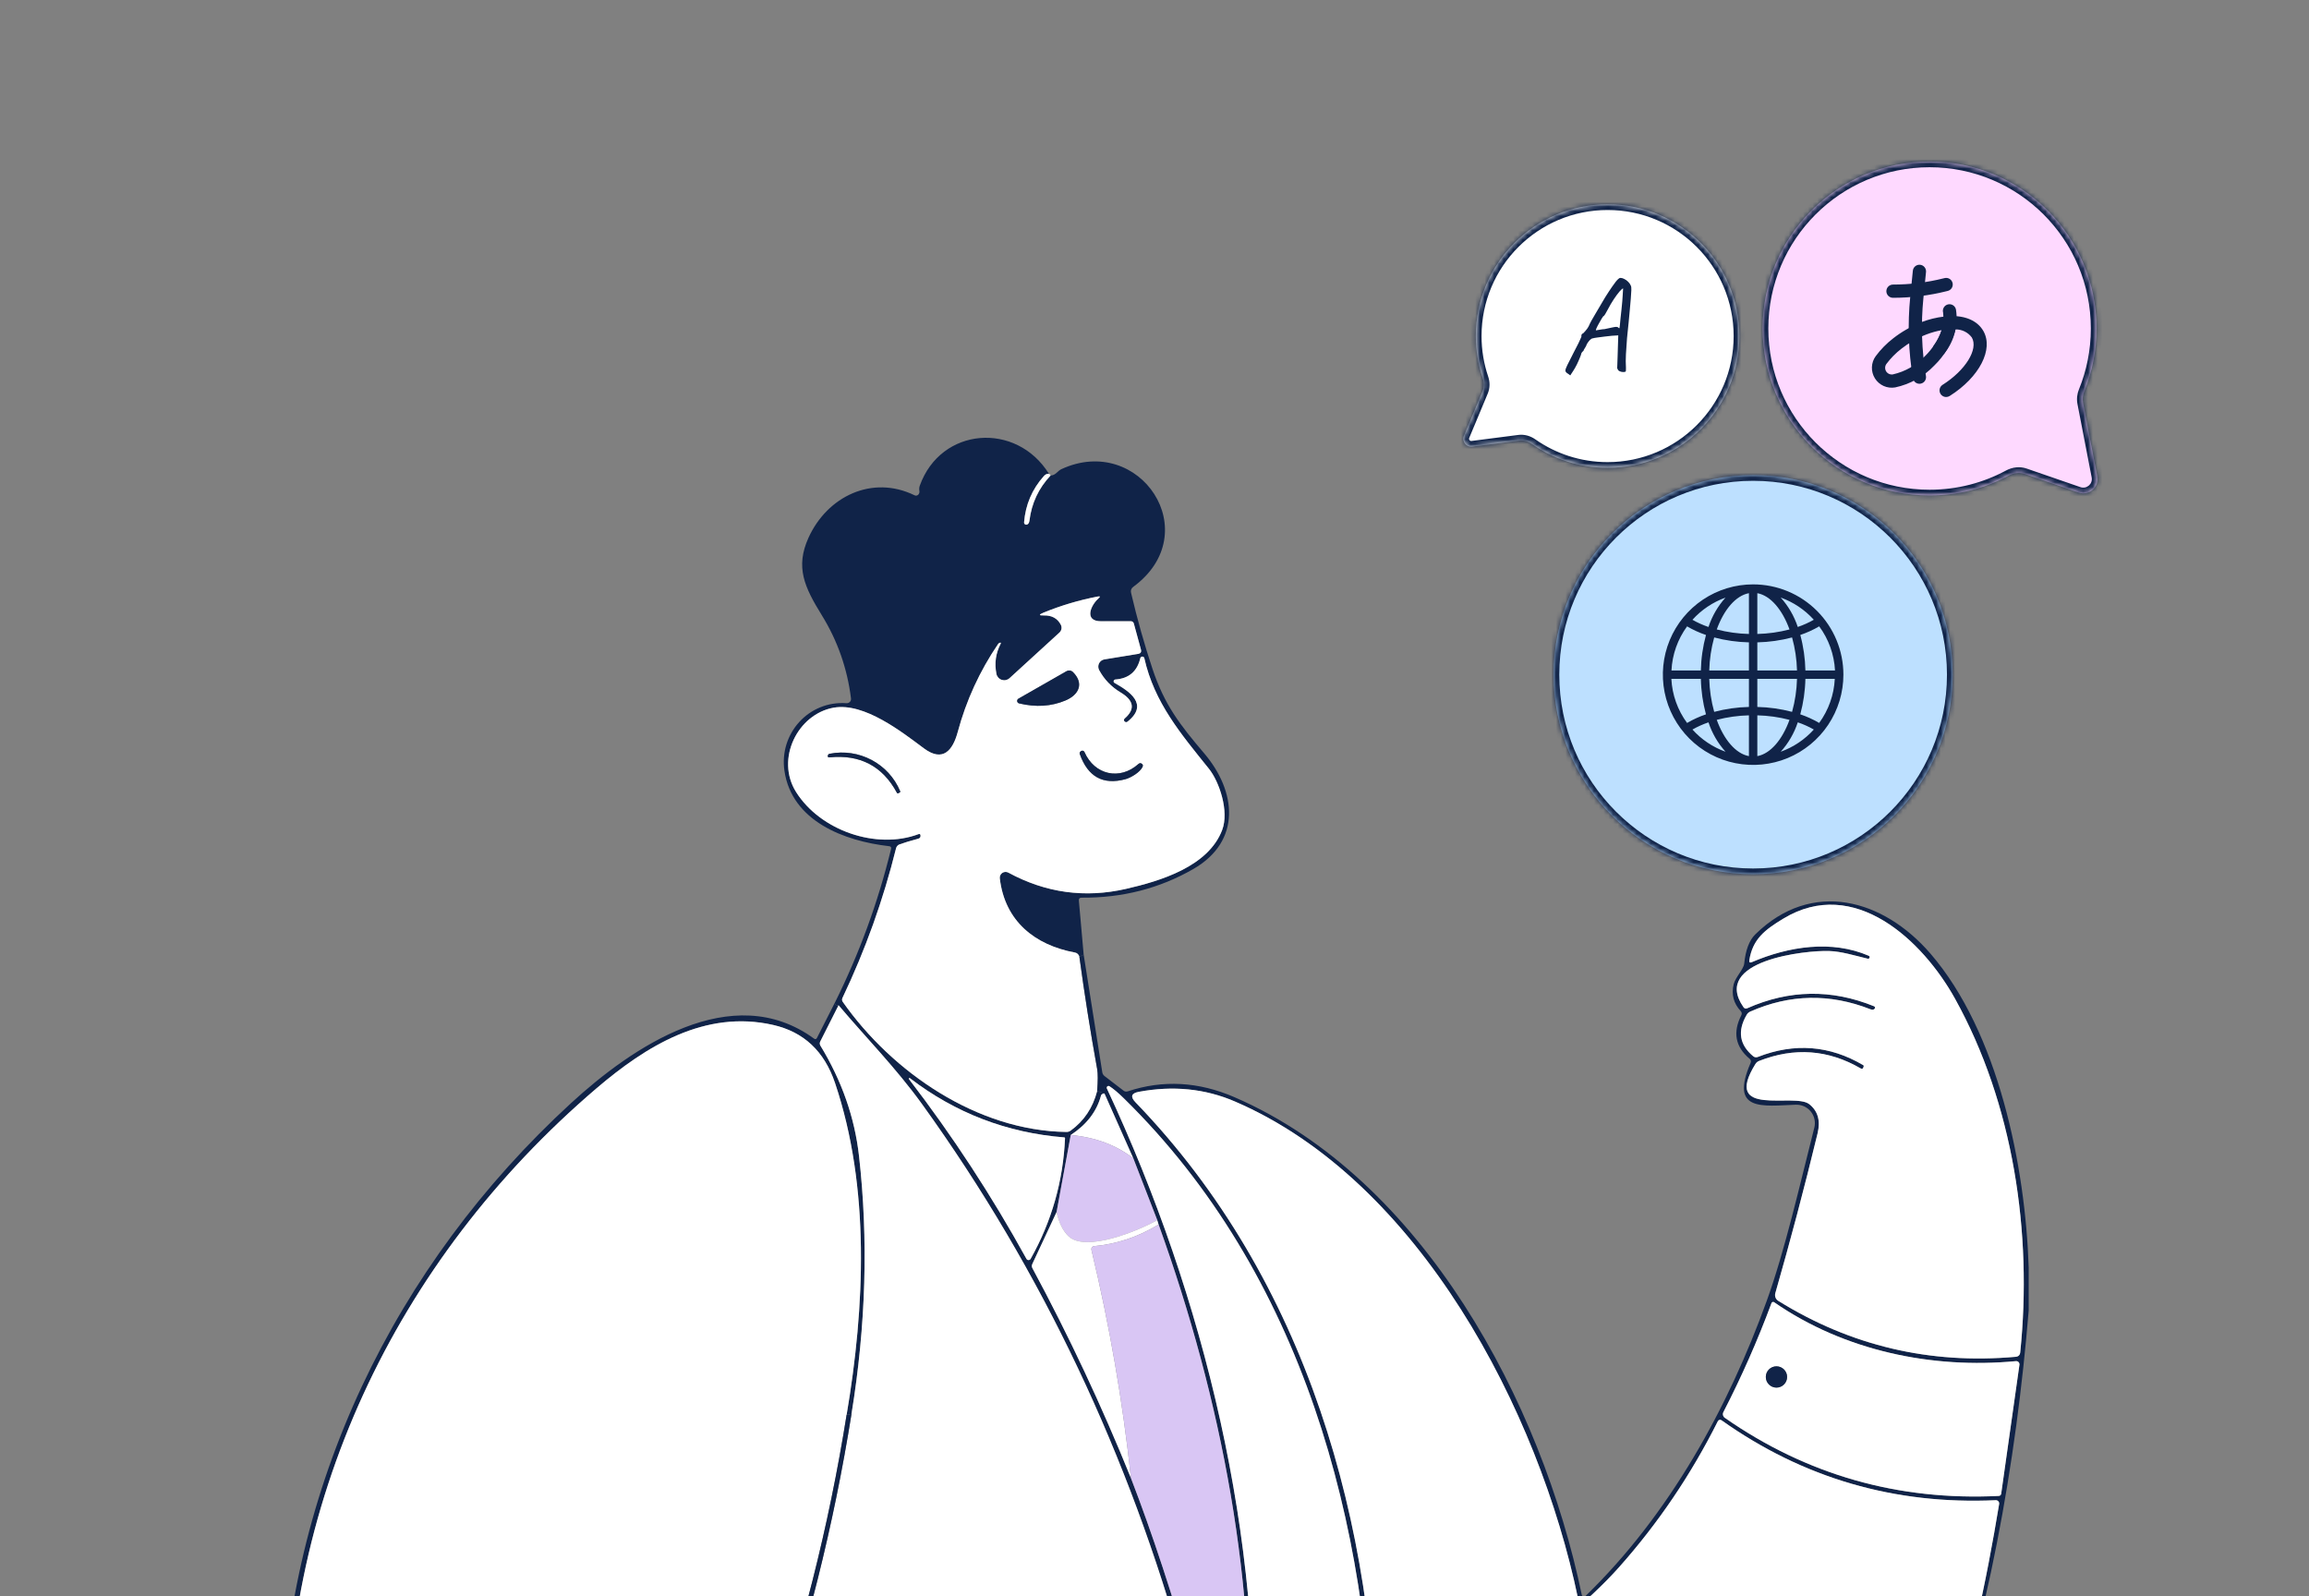 <svg width="486" height="336" viewBox="0 0 486 336" fill="none" xmlns="http://www.w3.org/2000/svg">
<rect x="0" y="0" width="486" height="336" fill="#808080" stroke="none"/>
<path d="M220.78 99.721C220.387 99.687 220.03 99.847 219.71 100.201C217.237 102.974 215.85 106.221 215.55 109.941C215.543 110.018 215.556 110.096 215.588 110.167C215.619 110.238 215.669 110.299 215.732 110.346C215.795 110.393 215.869 110.424 215.947 110.435C216.026 110.446 216.106 110.438 216.18 110.411C216.46 110.297 216.627 110.021 216.68 109.581C217.127 105.921 218.614 102.751 221.14 100.071C222.17 100.081 222.59 99.121 223.39 98.751C239.9 91.111 254 112.141 238.54 123.511C238.1 123.831 237.944 124.257 238.07 124.791C239.364 130.311 240.86 135.627 242.56 140.741C245.08 148.341 248.34 152.541 253.45 158.551C260.22 166.501 261.41 177.021 251.15 182.921C244.057 187.001 236.22 189.007 227.64 188.941C227.234 188.941 227.047 189.144 227.08 189.551L228.09 200.931C227.764 201.157 227.46 201.281 227.18 201.301C226.987 200.841 226.68 200.571 226.26 200.491C217.82 198.931 211.5 193.891 210.44 184.891C210.412 184.667 210.446 184.441 210.539 184.236C210.632 184.03 210.78 183.855 210.966 183.729C211.153 183.603 211.37 183.53 211.595 183.52C211.82 183.51 212.043 183.562 212.24 183.671C220.094 187.931 228.347 189.071 237 187.091C244.21 185.441 254.31 182.411 257.24 174.711C258.75 170.741 256.64 164.531 254.45 161.801C248.6 154.511 242.97 147.941 240.86 138.541C240.841 138.444 240.79 138.357 240.714 138.294C240.638 138.232 240.542 138.198 240.443 138.198C240.344 138.198 240.247 138.232 240.168 138.294C240.089 138.357 240.034 138.444 240.01 138.541C239.35 141.321 237.6 142.814 234.76 143.021C234.676 143.027 234.596 143.06 234.532 143.114C234.467 143.169 234.422 143.242 234.403 143.324C234.384 143.405 234.391 143.49 234.425 143.565C234.459 143.64 234.517 143.702 234.59 143.741C237.67 145.481 241.91 148.241 237.32 151.891C237.207 151.977 237.104 152.014 237.01 152.001C236.91 151.987 236.814 151.944 236.72 151.871C236.673 151.833 236.635 151.785 236.609 151.731C236.583 151.677 236.569 151.618 236.568 151.558C236.567 151.498 236.579 151.438 236.604 151.383C236.628 151.329 236.665 151.28 236.71 151.241C239.14 149.151 238.47 147.311 235.91 145.771C233.93 144.584 232.41 143.007 231.35 141.041C231.234 140.825 231.171 140.585 231.166 140.34C231.161 140.095 231.214 139.853 231.322 139.633C231.43 139.413 231.588 139.222 231.784 139.075C231.98 138.929 232.209 138.831 232.45 138.791L239.54 137.631C240.087 137.544 240.287 137.234 240.14 136.701L238.65 131.231C238.613 131.092 238.531 130.97 238.417 130.884C238.303 130.797 238.163 130.75 238.02 130.751C236.727 130.751 234.64 130.754 231.76 130.761C228.09 130.771 229.58 127.381 231.22 125.951C231.634 125.584 231.57 125.454 231.03 125.561C227.11 126.314 223.304 127.447 219.61 128.961C218.604 129.374 218.644 129.567 219.73 129.541C221.39 129.501 222.574 130.151 223.28 131.491C223.42 131.76 223.468 132.069 223.415 132.367C223.363 132.665 223.213 132.937 222.99 133.141L212.49 142.741C212.272 142.939 212.005 143.076 211.717 143.138C211.429 143.2 211.129 143.185 210.848 143.093C210.568 143.002 210.317 142.838 210.12 142.618C209.924 142.398 209.789 142.13 209.73 141.841C209.284 139.621 209.577 137.514 210.61 135.521C210.724 135.301 210.66 135.224 210.42 135.291C210.287 135.331 210.167 135.427 210.06 135.581C206.194 141.274 203.367 147.441 201.58 154.081C200.55 157.901 198.49 160.501 194.49 157.531C189.87 154.101 181.94 147.821 175.48 148.951C167.9 150.291 163.19 159.751 167.55 166.691C172.65 174.811 184.44 178.901 193.33 175.571C193.584 175.477 193.724 175.567 193.75 175.841C193.784 176.207 193.624 176.437 193.27 176.531C191.684 176.951 190.367 177.351 189.32 177.731C189.147 177.796 188.992 177.901 188.869 178.039C188.745 178.176 188.656 178.342 188.61 178.521C185.91 189.414 182.147 199.924 177.32 210.051C177.187 210.337 177.21 210.614 177.39 210.881C187.82 225.721 205.73 238.011 224.46 238.251C224.8 238.257 225.104 238.161 225.37 237.961C228.17 235.927 230.024 233.154 230.93 229.641L232.46 230.141C232.34 230.174 232.237 230.201 232.15 230.221C231.93 230.274 231.79 230.411 231.73 230.631C230.83 233.957 228.71 236.711 225.37 238.891L222.39 255.111L217.28 266.051C217.14 266.351 217.15 266.647 217.31 266.941C224.997 281.214 231.91 295.944 238.05 311.131C242.537 322.757 246.937 336.131 251.25 351.251C253.577 359.391 255.234 366.597 256.22 372.871C253.82 364.571 251.504 356.387 249.27 348.321C237.71 306.631 219.57 267.781 194.09 232.421C188.57 224.771 182.18 218.311 176.5 211.581C175.96 211.674 175.707 211.484 175.74 211.011C180.867 200.704 184.804 189.934 187.55 178.701C187.637 178.341 187.497 178.141 187.13 178.101C177.78 177.041 166.66 172.881 165.11 162.241C163.96 154.441 170.17 147.441 178.17 148.011C178.302 148.019 178.435 147.998 178.558 147.95C178.681 147.902 178.792 147.827 178.883 147.732C178.974 147.636 179.042 147.522 179.083 147.397C179.124 147.273 179.137 147.141 179.12 147.011C178.34 140.711 176.294 134.874 172.98 129.501C169.31 123.561 167.37 119.381 170.17 113.191C174.11 104.491 183.57 99.891 192.5 104.251C192.638 104.319 192.795 104.339 192.944 104.306C193.094 104.273 193.226 104.19 193.32 104.071C193.5 103.851 193.564 103.594 193.51 103.301C193.444 102.941 193.47 102.587 193.59 102.241C198.03 89.841 213.92 88.701 220.78 99.721ZM224.03 239.401C211.944 238.434 201.11 234.281 191.53 226.941C191.504 226.914 191.468 226.899 191.43 226.899C191.393 226.899 191.357 226.914 191.33 226.941C191.304 226.967 191.289 227.003 191.289 227.041C191.289 227.078 191.304 227.114 191.33 227.141C200.524 239.114 208.764 251.721 216.05 264.961C216.093 265.039 216.155 265.104 216.232 265.149C216.308 265.194 216.396 265.218 216.485 265.218C216.575 265.218 216.663 265.194 216.741 265.149C216.82 265.104 216.885 265.039 216.93 264.961C221.357 257.087 223.77 248.621 224.17 239.561C224.17 239.52 224.156 239.481 224.13 239.451C224.104 239.421 224.068 239.403 224.03 239.401Z" fill="#102348"/>
<path d="M220.78 99.719C220.833 99.719 220.953 99.836 221.14 100.069C218.613 102.749 217.126 105.919 216.68 109.579C216.626 110.019 216.46 110.296 216.18 110.409C216.105 110.436 216.025 110.445 215.947 110.434C215.869 110.422 215.794 110.392 215.732 110.345C215.669 110.298 215.619 110.236 215.587 110.165C215.555 110.094 215.543 110.017 215.55 109.939C215.85 106.219 217.236 102.972 219.71 100.199C220.03 99.846 220.386 99.686 220.78 99.719Z" fill="white"/>
<path d="M227.18 201.299C228.26 209.246 229.513 217.166 230.94 225.059C231.1 225.973 231.096 227.499 230.93 229.639C230.023 233.153 228.17 235.926 225.37 237.959C225.103 238.159 224.8 238.256 224.46 238.249C205.73 238.009 187.82 225.719 177.39 210.879C177.21 210.613 177.186 210.336 177.32 210.049C182.146 199.923 185.91 189.413 188.61 178.519C188.656 178.34 188.744 178.175 188.868 178.038C188.992 177.9 189.147 177.794 189.32 177.729C190.366 177.349 191.683 176.949 193.27 176.529C193.623 176.436 193.783 176.206 193.75 175.839C193.723 175.566 193.583 175.476 193.33 175.569C184.44 178.899 172.65 174.809 167.55 166.689C163.19 159.749 167.9 150.289 175.48 148.949C181.94 147.819 189.87 154.099 194.49 157.529C198.49 160.499 200.55 157.899 201.58 154.079C203.366 147.439 206.193 141.273 210.06 135.579C210.166 135.426 210.286 135.329 210.42 135.289C210.66 135.223 210.723 135.299 210.61 135.519C209.576 137.513 209.283 139.619 209.73 141.839C209.789 142.128 209.924 142.397 210.12 142.617C210.316 142.837 210.568 143.001 210.848 143.092C211.128 143.184 211.428 143.199 211.716 143.137C212.005 143.075 212.272 142.938 212.49 142.739L222.99 133.139C223.213 132.936 223.362 132.664 223.415 132.366C223.467 132.067 223.42 131.759 223.28 131.489C222.573 130.149 221.39 129.499 219.73 129.539C218.643 129.566 218.603 129.373 219.61 128.959C223.303 127.446 227.11 126.313 231.03 125.559C231.57 125.453 231.633 125.583 231.22 125.949C229.58 127.379 228.09 130.769 231.76 130.759C234.64 130.753 236.726 130.749 238.02 130.749C238.163 130.749 238.302 130.796 238.416 130.882C238.53 130.969 238.612 131.091 238.65 131.229L240.14 136.699C240.286 137.233 240.086 137.543 239.54 137.629L232.45 138.789C232.208 138.83 231.98 138.928 231.784 139.074C231.587 139.221 231.429 139.412 231.321 139.632C231.214 139.852 231.16 140.094 231.165 140.339C231.17 140.584 231.233 140.824 231.35 141.039C232.41 143.006 233.93 144.583 235.91 145.769C238.47 147.309 239.14 149.149 236.71 151.239C236.664 151.279 236.628 151.327 236.603 151.382C236.578 151.437 236.566 151.497 236.567 151.557C236.568 151.617 236.582 151.676 236.609 151.73C236.635 151.784 236.673 151.832 236.72 151.869C236.813 151.943 236.91 151.986 237.01 151.999C237.103 152.013 237.206 151.976 237.32 151.889C241.91 148.239 237.67 145.479 234.59 143.739C234.516 143.701 234.459 143.639 234.425 143.564C234.391 143.488 234.383 143.404 234.402 143.323C234.421 143.241 234.467 143.168 234.531 143.113C234.596 143.058 234.676 143.026 234.76 143.019C237.6 142.813 239.35 141.319 240.01 138.539C240.033 138.442 240.089 138.356 240.167 138.293C240.246 138.231 240.343 138.197 240.443 138.197C240.542 138.197 240.637 138.231 240.713 138.293C240.789 138.356 240.841 138.442 240.86 138.539C242.97 147.939 248.6 154.509 254.45 161.799C256.64 164.529 258.75 170.739 257.24 174.709C254.31 182.409 244.21 185.439 237 187.089C228.346 189.069 220.093 187.929 212.24 183.669C212.043 183.561 211.819 183.509 211.594 183.519C211.37 183.529 211.152 183.601 210.966 183.728C210.779 183.854 210.632 184.029 210.539 184.234C210.446 184.439 210.412 184.666 210.44 184.889C211.5 193.889 217.82 198.929 226.26 200.489C226.68 200.569 226.986 200.839 227.18 201.299ZM214.51 148.049C218.03 148.896 221.283 148.689 224.27 147.429C227.08 146.249 228.25 143.849 225.81 141.429C225.641 141.263 225.422 141.156 225.185 141.125C224.949 141.094 224.708 141.142 224.5 141.259L214.37 147.049C214.274 147.102 214.196 147.183 214.147 147.281C214.098 147.379 214.079 147.489 214.095 147.598C214.11 147.706 214.158 147.808 214.232 147.888C214.306 147.969 214.403 148.025 214.51 148.049ZM239.62 160.799C235.7 164.319 230.37 163.109 228.26 158.289C228.233 158.228 228.193 158.172 228.144 158.126C228.094 158.08 228.036 158.045 227.973 158.023C227.91 158.002 227.843 157.994 227.777 158C227.711 158.006 227.647 158.026 227.59 158.059C227.29 158.233 227.183 158.446 227.27 158.699C228.97 163.499 232.166 165.269 236.86 164.009C238.12 163.669 239.92 162.529 240.46 161.469C240.606 161.189 240.583 160.966 240.39 160.799C240.136 160.573 239.88 160.573 239.62 160.799ZM189.47 166.539C187.04 160.689 180.75 157.429 174.63 158.649C174.51 158.676 174.42 158.723 174.36 158.789C174.28 158.883 174.236 158.983 174.23 159.089C174.21 159.329 174.32 159.436 174.56 159.409C181.013 158.756 185.753 161.236 188.78 166.849C188.853 166.989 188.96 167.023 189.1 166.949L189.38 166.789C189.486 166.736 189.516 166.653 189.47 166.539Z" fill="white"/>
<path d="M214.51 148.051C214.403 148.027 214.306 147.97 214.232 147.89C214.158 147.809 214.11 147.708 214.095 147.599C214.08 147.491 214.098 147.38 214.147 147.282C214.196 147.184 214.274 147.104 214.37 147.051L224.5 141.261C224.709 141.143 224.949 141.096 225.186 141.126C225.422 141.157 225.641 141.264 225.81 141.431C228.25 143.851 227.08 146.251 224.27 147.431C221.283 148.691 218.03 148.898 214.51 148.051Z" fill="#102348"/>
<path d="M228.259 158.29C230.369 163.11 235.699 164.32 239.619 160.8C239.879 160.573 240.136 160.573 240.389 160.8C240.583 160.966 240.606 161.19 240.459 161.47C239.919 162.53 238.119 163.67 236.859 164.01C232.166 165.27 228.969 163.5 227.269 158.7C227.183 158.446 227.289 158.233 227.589 158.06C227.647 158.027 227.71 158.006 227.777 158C227.843 157.994 227.909 158.002 227.973 158.024C228.036 158.045 228.094 158.08 228.144 158.126C228.193 158.172 228.232 158.228 228.259 158.29Z" fill="#102348"/>
<path d="M174.63 158.651C180.75 157.431 187.04 160.691 189.47 166.541C189.517 166.654 189.487 166.737 189.38 166.791L189.1 166.951C188.96 167.024 188.853 166.991 188.78 166.851C185.753 161.237 181.013 158.757 174.56 159.411C174.32 159.437 174.21 159.331 174.23 159.091C174.237 158.984 174.28 158.884 174.36 158.791C174.42 158.724 174.51 158.677 174.63 158.651Z" fill="#102348"/>
<path d="M427 266.829V275.809C424.4 307.569 418.34 342.399 407.21 372.769C402.87 384.616 397.237 394.966 390.31 403.819C375.32 422.989 352.94 430.109 329.09 431.329C317.44 431.929 308.8 430.219 300.41 422.849C300.206 422.669 299.958 422.546 299.691 422.492C299.425 422.438 299.148 422.454 298.89 422.539C252.94 437.719 203.82 450.009 155.95 451.999H147.47C119.5 451.579 86.89 443.139 71.11 417.999C62.58 404.409 59.3 387.479 59 371.419V364.199C60.5 312.859 82.92 266.409 120.2 232.179C132.98 220.439 154.05 206.009 171.33 218.599C171.603 218.793 171.813 218.743 171.96 218.449L175.74 211.009C175.707 211.483 175.96 211.673 176.5 211.579L172.66 219.189C172.5 219.496 172.51 219.799 172.69 220.099C177.183 227.486 179.887 235.203 180.8 243.249C182.793 260.816 182.27 278.923 179.23 297.569C178.937 297.703 178.593 297.769 178.2 297.769C182.04 275.099 183.18 249.969 175.76 227.949C173.513 221.269 169.173 217.196 162.74 215.729C148.39 212.449 135.93 220.209 125.54 229.079C82.99 265.429 58.84 316.789 60.25 373.189C60.63 388.109 63.44 402.459 70.77 415.319C81.36 433.899 103.37 445.279 124.02 448.639C163.36 455.039 205.33 446.959 243.78 437.379C243.841 437.364 243.897 437.332 243.943 437.288C243.988 437.244 244.021 437.189 244.038 437.128C244.055 437.068 244.056 437.003 244.041 436.942C244.025 436.881 243.994 436.825 243.95 436.779C227.95 420.389 223.28 395.359 224.73 373.279C224.75 372.939 224.593 372.756 224.26 372.729L187.51 369.789C187.203 369.316 187.203 369.016 187.51 368.889C210.297 371.116 233.123 372.573 255.99 373.259L262.1 373.449C262.487 373.456 262.69 373.269 262.71 372.889C264.73 334.059 257.17 294.599 243.86 257.729L243.58 256.809L238.54 243.809L232.46 230.139L230.93 229.639C231.097 227.499 231.1 225.973 230.94 225.059C229.513 217.166 228.26 209.246 227.18 201.299C227.46 201.279 227.763 201.156 228.09 200.929L232.01 225.699C232.061 226.008 232.225 226.286 232.47 226.479L236.46 229.539C236.74 229.759 237.05 229.813 237.39 229.699C244.797 227.246 252.28 227.659 259.84 230.939C299.5 248.119 324.47 295.079 332.93 335.669C332.948 335.753 332.987 335.83 333.044 335.894C333.102 335.957 333.175 336.004 333.257 336.029C333.338 336.054 333.425 336.058 333.508 336.038C333.591 336.019 333.668 335.978 333.73 335.919C351.41 318.789 363.75 296.279 371.87 273.789C375.71 263.139 378.78 249.539 381.88 237.349C382.028 236.764 382.038 236.153 381.909 235.563C381.78 234.974 381.516 234.423 381.138 233.954C380.759 233.485 380.276 233.111 379.728 232.862C379.18 232.613 378.582 232.496 377.98 232.519C370.97 232.779 364.01 234.049 368.46 223.739C368.613 223.386 368.543 223.086 368.25 222.839C365.257 220.333 364.677 217.286 366.51 213.699C366.67 213.379 366.63 213.086 366.39 212.819C364.883 211.193 364.39 209.306 364.91 207.159C365.26 205.709 367.01 203.979 367.12 202.829C367.413 199.963 368.187 197.913 369.44 196.679C381.39 184.939 396.44 189.269 406.31 200.699C420.64 217.279 426.32 245.579 427 266.829ZM393.13 201.789C390.2 201.079 387.58 200.259 385.03 200.169C380.04 199.979 360.16 202.169 366.96 211.979C367.167 212.279 367.44 212.356 367.78 212.209C376.613 208.296 385.507 208.159 394.46 211.799C394.505 211.818 394.545 211.847 394.578 211.884C394.61 211.921 394.633 211.965 394.646 212.012C394.658 212.06 394.66 212.109 394.65 212.157C394.64 212.205 394.62 212.25 394.59 212.289C394.517 212.389 394.42 212.459 394.3 212.499C394.147 212.553 393.937 212.526 393.67 212.419C385.137 209.073 376.71 209.239 368.39 212.919C368.072 213.062 367.809 213.3 367.64 213.599C365.653 216.999 366.113 219.906 369.02 222.319C369.15 222.428 369.308 222.499 369.477 222.526C369.646 222.552 369.819 222.533 369.98 222.469C377.707 219.449 385.103 220.023 392.17 224.189C392.27 224.249 392.303 224.336 392.27 224.449C392.237 224.536 392.207 224.623 392.18 224.709C392.073 224.969 391.9 225.029 391.66 224.889C384.827 220.916 377.697 220.386 370.27 223.299C369.937 223.426 369.673 223.643 369.48 223.949C362.4 235.389 377.66 229.909 380.81 232.399C382.623 233.833 383.21 235.876 382.57 238.529C379.81 249.929 376.843 261.149 373.67 272.189C373.584 272.489 373.598 272.808 373.71 273.098C373.822 273.389 374.025 273.635 374.29 273.799C389.543 283.266 406.2 287.193 424.26 285.579C424.84 285.526 425.16 285.209 425.22 284.629C427.8 259.549 423.8 232.369 411.48 210.179C404.72 198.009 390.3 184.259 375.31 193.379C371.43 195.729 368.9 197.679 368.2 202.099C368.133 202.553 368.307 202.689 368.72 202.509C376.56 199.169 385.52 197.799 393.34 201.169C393.412 201.204 393.469 201.265 393.5 201.339C393.531 201.413 393.533 201.496 393.508 201.572C393.482 201.648 393.429 201.712 393.36 201.752C393.29 201.792 393.209 201.805 393.13 201.789ZM236.56 231.189C235.38 230.029 234.37 229.176 233.53 228.629C233.461 228.585 233.379 228.564 233.297 228.57C233.215 228.576 233.137 228.608 233.075 228.663C233.013 228.717 232.97 228.79 232.953 228.87C232.936 228.951 232.945 229.035 232.98 229.109C253.62 273.279 265.78 323.709 263.74 372.769C263.727 373.143 263.907 373.323 264.28 373.309L288.5 372.559C288.893 372.546 289.087 372.343 289.08 371.949C288.41 320.879 274.09 267.969 236.56 231.189ZM316.34 351.119C316.14 350.919 316.177 350.706 316.45 350.479C321.643 346.079 326.777 341.656 331.85 337.209C332.103 336.983 332.197 336.703 332.13 336.369C323.92 296.989 298.72 248.509 259.88 231.819C253.627 229.133 246.903 228.459 239.71 229.799C238.11 230.099 237.873 230.836 239 232.009C275.06 269.329 289.61 320.829 289.92 371.919C289.92 371.977 289.932 372.033 289.954 372.086C289.977 372.139 290.01 372.187 290.052 372.227C290.094 372.267 290.144 372.298 290.198 372.319C290.253 372.34 290.311 372.351 290.37 372.349C308.637 371.883 326.677 369.836 344.49 366.209C347.783 365.543 350.713 365.259 353.28 365.359C353.464 365.365 353.644 365.417 353.803 365.509C353.962 365.602 354.095 365.733 354.19 365.889C357.02 370.379 343.55 377.329 340.76 378.749C340.621 378.822 340.513 378.94 340.452 379.085C340.392 379.229 340.384 379.39 340.43 379.539C341.59 383.253 340.95 386.546 338.51 389.419C338.303 389.666 338.267 389.933 338.4 390.219C339.853 393.373 339.43 396.199 337.13 398.699C336.93 398.919 336.847 399.173 336.88 399.459C337.613 405.886 335.13 410.056 329.43 411.969C320.13 415.096 310.807 418.316 301.46 421.629C301.147 421.736 301.113 421.899 301.36 422.119C307.673 427.779 314.637 430.579 322.25 430.519C342.34 430.359 362.63 426.699 378.82 413.929C405.53 392.859 415.55 348.219 420.78 316.559C420.796 316.458 420.79 316.355 420.762 316.256C420.733 316.158 420.683 316.067 420.615 315.991C420.547 315.914 420.463 315.854 420.369 315.813C420.274 315.773 420.172 315.755 420.07 315.759C398.77 316.733 379.527 311.123 362.34 298.929C362.279 298.887 362.21 298.858 362.137 298.845C362.064 298.831 361.989 298.834 361.917 298.852C361.845 298.87 361.778 298.903 361.719 298.949C361.661 298.995 361.614 299.053 361.58 299.119C355.94 310.379 348.99 320.646 340.73 329.919C334.15 337.299 325 344.249 316.95 351.149C316.863 351.222 316.752 351.259 316.639 351.254C316.526 351.248 316.419 351.2 316.34 351.119ZM372.87 274.259C369.957 282.113 366.58 289.766 362.74 297.219C362.636 297.422 362.61 297.655 362.665 297.876C362.72 298.096 362.853 298.289 363.04 298.419C380.287 310.426 399.51 315.906 420.71 314.859C420.834 314.854 420.952 314.805 421.043 314.723C421.135 314.641 421.194 314.53 421.21 314.409L425.05 287.269C425.066 287.167 425.058 287.062 425.027 286.963C424.996 286.864 424.943 286.773 424.871 286.698C424.8 286.623 424.712 286.565 424.615 286.528C424.518 286.492 424.413 286.479 424.31 286.489C406.67 288.159 388.18 284.319 373.42 274.089C373.373 274.058 373.32 274.037 373.265 274.029C373.209 274.02 373.153 274.025 373.1 274.041C373.047 274.057 372.999 274.086 372.959 274.123C372.919 274.161 372.889 274.208 372.87 274.259ZM312.69 383.799C328.36 381.999 341.86 379.959 353.63 368.719C353.836 368.522 353.979 368.268 354.04 367.989C354.102 367.711 354.079 367.42 353.975 367.154C353.871 366.889 353.691 366.66 353.457 366.497C353.223 366.334 352.945 366.244 352.66 366.239C346.12 366.099 338.44 368.189 332 369.489C323.953 371.103 312.223 372.289 296.81 373.049C282.277 373.769 267.75 374.119 253.23 374.099C252.897 374.093 252.727 374.256 252.72 374.589C252.33 393.299 256.57 418.749 275.28 428.449C275.583 428.597 275.928 428.629 276.25 428.539C294.06 423.539 311.42 417.109 328.86 410.989C333.887 409.229 336.36 405.743 336.28 400.529C336.279 400.439 336.255 400.351 336.21 400.274C336.164 400.196 336.1 400.132 336.022 400.086C335.945 400.041 335.857 400.016 335.767 400.015C335.677 400.014 335.589 400.036 335.51 400.079C328.53 403.946 321.033 406.003 313.02 406.249C312.72 406.263 312.553 406.116 312.52 405.809C312.487 405.476 312.643 405.303 312.99 405.289C319.61 404.959 342.29 401.839 337.6 390.709C337.46 390.369 337.22 390.269 336.88 390.409C328.987 393.616 320.763 395.069 312.21 394.769C312.156 394.765 312.104 394.745 312.061 394.712C312.019 394.678 311.987 394.632 311.971 394.58C311.955 394.529 311.955 394.473 311.971 394.421C311.986 394.369 312.018 394.323 312.06 394.289L312.5 393.969C312.787 393.756 313.107 393.659 313.46 393.679C321.327 394.066 328.853 392.729 336.04 389.669C340.02 387.979 340.71 383.629 339.62 379.879C339.533 379.579 339.34 379.476 339.04 379.569C330.547 382.129 321.873 383.763 313.02 384.469C312.969 384.472 312.918 384.465 312.87 384.448C312.822 384.431 312.778 384.404 312.74 384.369C312.68 384.303 312.62 384.239 312.56 384.179C312.529 384.15 312.507 384.113 312.497 384.072C312.486 384.031 312.488 383.987 312.502 383.947C312.516 383.907 312.541 383.872 312.574 383.845C312.607 383.819 312.648 383.803 312.69 383.799ZM246.13 436.859L273.41 429.469C274.183 429.256 274.223 428.953 273.53 428.559C255.63 418.429 251.23 393.039 251.8 374.649C251.803 374.504 251.75 374.363 251.653 374.257C251.556 374.151 251.422 374.087 251.28 374.079L226.2 372.899C225.847 372.879 225.66 373.043 225.64 373.389C224.35 393.909 228.94 421.599 245.1 436.609C245.393 436.883 245.737 436.966 246.13 436.859Z" fill="#102348"/>
<path d="M393.341 201.169C385.521 197.799 376.561 199.169 368.721 202.509C368.307 202.689 368.134 202.553 368.201 202.099C368.901 197.679 371.431 195.729 375.311 193.379C390.301 184.259 404.721 198.009 411.481 210.179C423.801 232.369 427.801 259.549 425.221 284.629C425.161 285.209 424.841 285.526 424.261 285.579C406.201 287.193 389.544 283.266 374.291 273.799C374.026 273.635 373.822 273.389 373.71 273.098C373.599 272.808 373.585 272.489 373.671 272.189C376.844 261.149 379.811 249.929 382.571 238.529C383.211 235.876 382.624 233.833 380.811 232.399C377.661 229.909 362.401 235.389 369.481 223.949C369.674 223.643 369.937 223.426 370.271 223.299C377.697 220.386 384.827 220.916 391.661 224.889C391.901 225.029 392.074 224.969 392.181 224.709C392.207 224.623 392.237 224.536 392.271 224.449C392.304 224.336 392.271 224.249 392.171 224.189C385.104 220.023 377.707 219.449 369.981 222.469C369.82 222.533 369.646 222.552 369.477 222.526C369.308 222.499 369.151 222.428 369.021 222.319C366.114 219.906 365.654 216.999 367.641 213.599C367.81 213.3 368.072 213.062 368.391 212.919C376.711 209.239 385.137 209.073 393.671 212.419C393.937 212.526 394.147 212.553 394.301 212.499C394.421 212.459 394.517 212.389 394.591 212.289C394.62 212.25 394.641 212.205 394.651 212.157C394.66 212.109 394.659 212.06 394.646 212.012C394.634 211.965 394.61 211.921 394.578 211.884C394.546 211.847 394.506 211.818 394.461 211.799C385.507 208.159 376.614 208.296 367.781 212.209C367.441 212.356 367.167 212.279 366.961 211.979C360.161 202.169 380.041 199.979 385.031 200.169C387.581 200.259 390.201 201.079 393.131 201.789C393.209 201.805 393.291 201.792 393.361 201.752C393.43 201.712 393.483 201.648 393.508 201.572C393.534 201.496 393.531 201.413 393.5 201.339C393.469 201.265 393.413 201.205 393.341 201.169Z" fill="white"/>
<path d="M176.5 211.58C182.18 218.31 188.57 224.77 194.09 232.42C219.57 267.78 237.71 306.63 249.27 348.32C251.503 356.387 253.82 364.57 256.22 372.87C256.046 372.61 255.97 372.74 255.99 373.26C233.123 372.573 210.296 371.117 187.51 368.89C179.123 367.817 170.716 367.257 162.29 367.21C161.91 367.21 161.783 367.03 161.91 366.67C169.716 344.063 175.49 321.03 179.23 297.57C182.27 278.923 182.793 260.817 180.8 243.25C179.886 235.203 177.183 227.487 172.69 220.1C172.51 219.8 172.5 219.497 172.66 219.19L176.5 211.58Z" fill="white"/>
<path d="M178.2 297.77C174.46 321.27 168.627 344.303 160.7 366.87C160.587 367.19 160.36 367.37 160.02 367.41C151.987 368.35 144.267 370.433 136.86 373.66C136.607 373.767 136.46 373.863 136.42 373.95C136.381 374.024 136.366 374.108 136.378 374.191C136.389 374.273 136.426 374.35 136.483 374.411C136.541 374.472 136.615 374.513 136.697 374.529C136.779 374.545 136.864 374.535 136.94 374.5C154.05 366.96 169.31 368 187.51 369.79L224.26 372.73C224.593 372.757 224.75 372.94 224.73 373.28C223.28 395.36 227.95 420.39 243.95 436.78C243.994 436.825 244.025 436.882 244.041 436.943C244.056 437.004 244.055 437.068 244.038 437.129C244.021 437.19 243.988 437.245 243.943 437.289C243.897 437.333 243.841 437.365 243.78 437.38C205.33 446.96 163.36 455.04 124.02 448.64C103.37 445.28 81.36 433.9 70.77 415.32C63.44 402.46 60.63 388.11 60.25 373.19C58.84 316.79 82.99 265.43 125.54 229.08C135.93 220.21 148.39 212.45 162.74 215.73C169.173 217.197 173.513 221.27 175.76 227.95C183.18 249.97 182.04 275.1 178.2 297.77Z" fill="white"/>
<path d="M224.03 239.4C224.069 239.402 224.104 239.42 224.13 239.45C224.156 239.48 224.171 239.519 224.17 239.56C223.77 248.62 221.357 257.087 216.93 264.96C216.885 265.038 216.82 265.103 216.742 265.148C216.663 265.193 216.575 265.217 216.485 265.217C216.396 265.217 216.308 265.193 216.232 265.148C216.156 265.103 216.093 265.038 216.05 264.96C208.764 251.72 200.524 239.113 191.33 227.14C191.304 227.113 191.289 227.077 191.289 227.04C191.289 227.002 191.304 226.966 191.33 226.94C191.357 226.913 191.393 226.898 191.43 226.898C191.468 226.898 191.504 226.913 191.53 226.94C201.11 234.28 211.944 238.433 224.03 239.4Z" fill="white"/>
<path d="M236.56 231.191C274.09 267.971 288.41 320.881 289.08 371.951C289.087 372.344 288.893 372.547 288.5 372.561L264.28 373.311C263.906 373.324 263.727 373.144 263.74 372.771C265.78 323.711 253.62 273.281 232.98 229.111C232.945 229.036 232.936 228.952 232.953 228.872C232.97 228.791 233.012 228.718 233.074 228.664C233.137 228.61 233.214 228.577 233.297 228.571C233.379 228.565 233.461 228.586 233.53 228.631C234.37 229.177 235.38 230.031 236.56 231.191Z" fill="white"/>
<path d="M316.34 351.12C316.419 351.201 316.526 351.249 316.639 351.254C316.752 351.26 316.863 351.222 316.95 351.15C325 344.25 334.15 337.3 340.73 329.92C348.99 320.646 355.94 310.38 361.58 299.12C361.614 299.054 361.661 298.996 361.719 298.949C361.778 298.903 361.845 298.87 361.917 298.852C361.989 298.834 362.064 298.832 362.137 298.845C362.21 298.858 362.279 298.887 362.34 298.93C379.527 311.123 398.77 316.733 420.07 315.76C420.172 315.755 420.274 315.774 420.369 315.814C420.463 315.854 420.547 315.915 420.615 315.991C420.683 316.068 420.733 316.158 420.762 316.257C420.79 316.355 420.796 316.459 420.78 316.56C415.55 348.22 405.53 392.86 378.82 413.93C362.63 426.7 342.34 430.36 322.25 430.52C314.637 430.58 307.673 427.78 301.36 422.12C301.113 421.9 301.147 421.736 301.46 421.63C310.807 418.316 320.13 415.096 329.43 411.97C335.13 410.056 337.613 405.886 336.88 399.46C336.847 399.173 336.93 398.92 337.13 398.7C339.43 396.2 339.853 393.373 338.4 390.22C338.267 389.933 338.303 389.666 338.51 389.42C340.95 386.546 341.59 383.253 340.43 379.54C340.384 379.39 340.392 379.229 340.452 379.085C340.513 378.941 340.622 378.822 340.76 378.75C343.55 377.33 357.02 370.38 354.19 365.89C354.095 365.733 353.962 365.603 353.803 365.51C353.644 365.417 353.465 365.366 353.28 365.36C350.713 365.26 347.783 365.543 344.49 366.21C326.677 369.836 308.637 371.883 290.37 372.35C290.311 372.351 290.253 372.341 290.199 372.32C290.144 372.299 290.094 372.267 290.052 372.227C290.01 372.187 289.977 372.139 289.954 372.087C289.932 372.034 289.92 371.977 289.92 371.92C289.61 320.83 275.06 269.33 239 232.01C237.873 230.836 238.11 230.1 239.71 229.8C246.903 228.46 253.627 229.133 259.88 231.82C298.72 248.51 323.92 296.99 332.13 336.37C332.197 336.703 332.103 336.983 331.85 337.21C326.777 341.656 321.643 346.08 316.45 350.48C316.177 350.706 316.14 350.92 316.34 351.12Z" fill="white"/>
<path d="M232.46 230.141L238.54 243.811C234.98 241.024 230.59 239.384 225.37 238.891C228.71 236.711 230.83 233.957 231.73 230.631C231.79 230.411 231.93 230.274 232.15 230.221C232.237 230.201 232.34 230.174 232.46 230.141Z" fill="white"/>
<path d="M225.371 238.891C230.591 239.384 234.981 241.024 238.541 243.811L243.581 256.811C239.791 258.971 228.581 263.661 224.921 260.221C223.754 259.121 222.911 257.417 222.391 255.111L225.371 238.891Z" fill="#D9C6F4"/>
<path d="M222.39 255.109C222.91 257.416 223.753 259.119 224.92 260.219C228.58 263.659 239.79 258.969 243.58 256.809L243.86 257.729C239.573 260.336 235.036 261.856 230.25 262.289C230.163 262.298 230.079 262.325 230.004 262.37C229.929 262.414 229.864 262.474 229.814 262.546C229.764 262.618 229.729 262.7 229.713 262.787C229.697 262.874 229.699 262.963 229.72 263.049C233.533 278.896 236.31 294.923 238.05 311.129C231.91 295.943 224.996 281.213 217.31 266.939C217.15 266.646 217.14 266.349 217.28 266.049L222.39 255.109Z" fill="white"/>
<path d="M243.86 257.73C257.17 294.6 264.73 334.06 262.71 372.89C262.69 373.27 262.487 373.457 262.1 373.45L255.99 373.26C255.97 372.74 256.047 372.61 256.22 372.87C255.234 366.597 253.577 359.39 251.25 351.25C246.937 336.13 242.537 322.757 238.05 311.13C236.31 294.924 233.534 278.897 229.72 263.05C229.7 262.964 229.698 262.875 229.714 262.788C229.73 262.701 229.765 262.619 229.815 262.547C229.865 262.475 229.93 262.415 230.005 262.371C230.08 262.327 230.164 262.299 230.25 262.29C235.037 261.857 239.574 260.337 243.86 257.73Z" fill="#D9C6F4"/>
<path d="M372.87 274.26C372.888 274.208 372.919 274.162 372.959 274.124C372.998 274.086 373.047 274.058 373.1 274.042C373.153 274.025 373.209 274.021 373.265 274.03C373.32 274.038 373.373 274.059 373.42 274.09C388.18 284.32 406.67 288.16 424.31 286.49C424.413 286.48 424.517 286.493 424.615 286.529C424.712 286.565 424.8 286.623 424.871 286.699C424.943 286.774 424.996 286.864 425.027 286.964C425.058 287.063 425.066 287.167 425.05 287.27L421.21 314.41C421.194 314.531 421.135 314.642 421.043 314.724C420.952 314.806 420.834 314.854 420.71 314.86C399.51 315.907 380.287 310.427 363.04 298.42C362.853 298.29 362.72 298.097 362.665 297.876C362.61 297.656 362.636 297.422 362.74 297.22C366.58 289.767 369.957 282.113 372.87 274.26ZM376.15 289.82C376.15 289.226 375.914 288.656 375.494 288.236C375.074 287.816 374.504 287.58 373.91 287.58C373.316 287.58 372.746 287.816 372.326 288.236C371.906 288.656 371.67 289.226 371.67 289.82C371.67 290.114 371.728 290.405 371.84 290.677C371.953 290.949 372.118 291.196 372.326 291.404C372.534 291.612 372.781 291.777 373.053 291.889C373.325 292.002 373.616 292.06 373.91 292.06C374.204 292.06 374.495 292.002 374.767 291.889C375.039 291.777 375.286 291.612 375.494 291.404C375.702 291.196 375.867 290.949 375.979 290.677C376.092 290.405 376.15 290.114 376.15 289.82Z" fill="white"/>
<path d="M373.91 292.06C375.147 292.06 376.15 291.057 376.15 289.82C376.15 288.583 375.147 287.58 373.91 287.58C372.673 287.58 371.67 288.583 371.67 289.82C371.67 291.057 372.673 292.06 373.91 292.06Z" fill="#102348"/>
<path d="M179.23 297.57C175.49 321.03 169.717 344.064 161.91 366.67C161.783 367.03 161.91 367.21 162.29 367.21C170.717 367.257 179.123 367.817 187.51 368.89C187.203 369.017 187.203 369.317 187.51 369.79C169.31 368 154.05 366.96 136.94 374.5C136.864 374.535 136.779 374.545 136.697 374.529C136.615 374.513 136.541 374.472 136.483 374.411C136.426 374.351 136.389 374.274 136.378 374.191C136.366 374.108 136.381 374.024 136.42 373.95C136.46 373.864 136.607 373.767 136.86 373.66C144.267 370.434 151.987 368.35 160.02 367.41C160.36 367.37 160.587 367.19 160.7 366.87C168.627 344.304 174.46 321.27 178.2 297.77C178.593 297.77 178.937 297.704 179.23 297.57Z" fill="#102348"/>
<mask id="path-21-inside-1_3866_6341" fill="white">
<path fill-rule="evenodd" clip-rule="evenodd" d="M338.368 98.466C353.685 98.466 366.101 86.05 366.101 70.733C366.101 55.416 353.685 43 338.368 43C323.052 43 310.635 55.416 310.635 70.733C310.635 73.841 311.146 76.83 312.09 79.62C312.394 80.522 312.397 81.506 312.031 82.384L308.13 91.725C307.639 92.901 308.605 94.168 309.869 94.005L319.72 92.736C320.688 92.612 321.659 92.891 322.459 93.452C326.963 96.612 332.449 98.466 338.368 98.466Z"/>
</mask>
<path fill-rule="evenodd" clip-rule="evenodd" d="M338.368 98.466C353.685 98.466 366.101 86.05 366.101 70.733C366.101 55.416 353.685 43 338.368 43C323.052 43 310.635 55.416 310.635 70.733C310.635 73.841 311.146 76.83 312.09 79.62C312.394 80.522 312.397 81.506 312.031 82.384L308.13 91.725C307.639 92.901 308.605 94.168 309.869 94.005L319.72 92.736C320.688 92.612 321.659 92.891 322.459 93.452C326.963 96.612 332.449 98.466 338.368 98.466Z" fill="white"/>
<path d="M308.13 91.725L307.023 91.263H307.023L308.13 91.725ZM309.869 94.005L310.022 95.195H310.022L309.869 94.005ZM319.72 92.736L319.873 93.927L319.72 92.736ZM322.459 93.452L323.148 92.469L322.459 93.452ZM312.09 79.62L310.953 80.004L312.09 79.62ZM312.031 82.384L310.923 81.922L312.031 82.384ZM364.901 70.733C364.901 85.387 353.022 97.266 338.368 97.266V99.666C354.347 99.666 367.301 86.712 367.301 70.733H364.901ZM338.368 44.2C353.022 44.2 364.901 56.079 364.901 70.733H367.301C367.301 54.754 354.347 41.8 338.368 41.8V44.2ZM311.835 70.733C311.835 56.079 323.714 44.2 338.368 44.2V41.8C322.389 41.8 309.435 54.754 309.435 70.733H311.835ZM313.226 79.236C312.325 76.568 311.835 73.709 311.835 70.733H309.435C309.435 73.974 309.968 77.092 310.953 80.004L313.226 79.236ZM309.238 92.188L313.138 82.847L310.923 81.922L307.023 91.263L309.238 92.188ZM309.716 92.815C309.368 92.859 309.103 92.511 309.238 92.188L307.023 91.263C306.176 93.291 307.842 95.476 310.022 95.195L309.716 92.815ZM319.567 91.546L309.716 92.815L310.022 95.195L319.873 93.927L319.567 91.546ZM338.368 97.266C332.703 97.266 327.456 95.492 323.148 92.469L321.77 94.434C326.469 97.731 332.194 99.666 338.368 99.666V97.266ZM319.873 93.927C320.511 93.844 321.186 94.025 321.77 94.434L323.148 92.469C322.133 91.757 320.865 91.379 319.567 91.546L319.873 93.927ZM310.953 80.004C311.175 80.663 311.165 81.343 310.923 81.922L313.138 82.847C313.63 81.668 313.614 80.381 313.226 79.236L310.953 80.004Z" fill="#102348" mask="url(#path-21-inside-1_3866_6341)"/>
<path d="M330.055 78.673C329.714 78.484 329.525 78.276 329.487 78.049C329.468 77.822 329.601 77.424 329.884 76.857C330.168 76.289 330.613 75.409 331.218 74.218C331.672 73.366 332.013 72.704 332.24 72.231C332.486 71.739 332.647 71.389 332.722 71.181C332.817 70.973 332.864 70.84 332.864 70.784C332.826 70.613 332.845 70.481 332.921 70.386C332.997 70.273 333.12 70.178 333.29 70.102C333.385 70.008 333.536 69.838 333.744 69.592C333.971 69.346 334.179 69.052 334.368 68.712C334.539 68.314 334.737 67.908 334.964 67.492C335.191 67.075 335.494 66.555 335.873 65.931C336.251 65.287 336.743 64.455 337.348 63.433C337.727 62.771 338.143 62.099 338.597 61.418C339.051 60.718 339.534 60.028 340.044 59.346C340.253 59.081 340.442 58.873 340.612 58.722C340.782 58.552 340.953 58.476 341.123 58.495C341.35 58.495 341.605 58.571 341.889 58.722C342.192 58.873 342.466 59.072 342.712 59.318C342.958 59.564 343.138 59.829 343.251 60.113C343.346 60.264 343.384 60.586 343.365 61.078C343.346 61.569 343.308 62.166 343.251 62.865C343.195 63.566 343.128 64.313 343.053 65.108C342.996 65.883 342.911 66.801 342.797 67.86C342.684 68.92 342.57 70.027 342.457 71.181C342.362 72.335 342.286 73.451 342.23 74.53C342.173 75.589 342.173 76.516 342.23 77.311C342.249 77.481 342.249 77.642 342.23 77.793C342.211 77.945 342.201 78.068 342.201 78.162C342.088 78.276 341.899 78.323 341.634 78.304C341.388 78.304 341.142 78.248 340.896 78.134C340.669 78.02 340.536 77.879 340.499 77.708C340.442 77.651 340.404 77.576 340.385 77.481C340.385 77.368 340.394 77.141 340.413 76.8C340.432 76.46 340.451 75.92 340.47 75.182L340.612 70.585L340.243 70.613C340.073 70.613 339.751 70.632 339.278 70.67C338.805 70.708 338.294 70.765 337.746 70.84C337.197 70.897 336.686 70.963 336.213 71.039C335.759 71.096 335.447 71.153 335.277 71.209C335.106 71.209 334.898 71.323 334.652 71.55C334.425 71.777 334.208 72.07 334 72.43C333.924 72.695 333.782 72.978 333.574 73.281C333.385 73.565 333.29 73.754 333.29 73.849C333.158 73.943 333.044 74.057 332.949 74.189C332.874 74.322 332.836 74.388 332.836 74.388C332.836 74.501 332.741 74.785 332.552 75.239C332.382 75.674 332.164 76.166 331.899 76.715C331.635 77.245 331.37 77.708 331.105 78.106L330.509 79.014L330.055 78.673ZM335.929 69.535C335.929 69.535 336.024 69.516 336.213 69.478C336.421 69.44 336.658 69.402 336.923 69.365C337.206 69.308 337.462 69.279 337.689 69.279C338.484 69.09 339.061 68.967 339.42 68.91C339.78 68.835 340.026 68.797 340.158 68.797C340.309 68.797 340.442 68.825 340.555 68.882C340.631 68.977 340.697 69.033 340.754 69.052C340.83 69.071 340.867 69.081 340.867 69.081C340.886 69.043 340.915 68.825 340.953 68.428C340.99 68.031 341.038 67.539 341.095 66.952C341.17 66.366 341.236 65.76 341.293 65.136C341.369 64.493 341.426 63.906 341.463 63.376C341.501 62.828 341.53 62.411 341.549 62.128C341.568 61.768 341.586 61.447 341.605 61.163C341.624 60.86 341.634 60.709 341.634 60.709C341.52 60.709 341.274 60.917 340.896 61.333C340.536 61.749 340.13 62.298 339.676 62.979C339.221 63.66 338.796 64.389 338.398 65.164C338.209 65.524 338.029 65.845 337.859 66.129C337.689 66.413 337.556 66.555 337.462 66.555C337.424 66.593 337.311 66.763 337.121 67.066C336.951 67.35 336.762 67.681 336.554 68.059C336.346 68.418 336.175 68.75 336.043 69.052C335.91 69.336 335.873 69.497 335.929 69.535Z" fill="#102348"/>
<mask id="path-24-inside-2_3866_6341" fill="white">
<path d="M411 142C411 165.196 392.196 184 369 184C345.804 184 327 165.196 327 142C327 118.804 345.804 100 369 100C392.196 100 411 118.804 411 142Z"/>
</mask>
<path d="M411 142C411 165.196 392.196 184 369 184C345.804 184 327 165.196 327 142C327 118.804 345.804 100 369 100C392.196 100 411 118.804 411 142Z" fill="#BDE0FF"/>
<path d="M409.8 142C409.8 164.533 391.533 182.8 369 182.8V185.2C392.859 185.2 412.2 165.859 412.2 142H409.8ZM369 182.8C346.467 182.8 328.2 164.533 328.2 142H325.8C325.8 165.859 345.141 185.2 369 185.2V182.8ZM328.2 142C328.2 119.467 346.467 101.2 369 101.2V98.8C345.141 98.8 325.8 118.141 325.8 142H328.2ZM369 101.2C391.533 101.2 409.8 119.467 409.8 142H412.2C412.2 118.141 392.859 98.8 369 98.8V101.2Z" fill="#102348" mask="url(#path-24-inside-2_3866_6341)"/>
<path d="M369 123C365.242 123 361.569 124.114 358.444 126.202C355.32 128.29 352.884 131.257 351.446 134.729C350.008 138.201 349.632 142.021 350.365 145.707C351.098 149.392 352.908 152.778 355.565 155.435C358.222 158.092 361.608 159.902 365.293 160.635C368.979 161.368 372.799 160.992 376.271 159.554C379.743 158.116 382.71 155.68 384.798 152.556C386.886 149.431 388 145.758 388 142C388 136.961 385.998 132.128 382.435 128.565C378.872 125.002 374.039 123 369 123ZM382.901 152.163C381.641 151.424 380.308 150.817 378.924 150.351C379.585 147.915 379.947 145.407 380.002 142.884H386.188C386.025 146.232 384.881 149.458 382.901 152.163ZM351.79 142.884H357.998C358.051 145.409 358.412 147.918 359.071 150.356C357.687 150.822 356.355 151.429 355.095 152.167C353.107 149.463 351.958 146.235 351.79 142.884ZM355.099 131.837C356.359 132.576 357.692 133.183 359.076 133.649C358.415 136.085 358.053 138.593 357.998 141.116H351.812C351.976 137.768 353.119 134.542 355.099 131.837ZM369.884 135.204C372.353 135.147 374.808 134.8 377.197 134.17C377.825 136.435 378.174 138.767 378.235 141.116H369.884V135.204ZM369.884 133.437V124.851C372.667 125.373 375.137 128.302 376.657 132.487C374.444 133.064 372.171 133.382 369.884 133.437ZM368.116 124.851V133.437C365.829 133.382 363.556 133.064 361.343 132.487C362.863 128.302 365.333 125.373 368.116 124.851ZM368.116 135.204V141.116H359.765C359.826 138.767 360.175 136.435 360.804 134.17C363.192 134.8 365.647 135.147 368.116 135.204ZM359.765 142.884H368.116V148.796C365.647 148.853 363.192 149.201 360.804 149.83C360.175 147.566 359.826 145.233 359.765 142.884ZM368.116 150.563V159.149C365.333 158.627 362.863 155.698 361.343 151.513C363.556 150.936 365.829 150.618 368.116 150.563ZM369.884 159.149V150.563C372.171 150.618 374.444 150.936 376.657 151.513C375.137 155.698 372.667 158.627 369.884 159.149ZM369.884 148.796V142.884H378.235C378.174 145.233 377.825 147.566 377.197 149.83C374.808 149.201 372.353 148.853 369.884 148.796ZM380.002 141.116C379.949 138.591 379.588 136.082 378.929 133.644C380.313 133.179 381.645 132.571 382.905 131.833C384.901 134.534 386.058 137.762 386.233 141.116H380.002ZM381.77 130.445C380.695 131.056 379.565 131.564 378.394 131.961C377.639 129.673 376.417 127.566 374.806 125.775C377.478 126.735 379.871 128.339 381.774 130.445H381.77ZM363.19 125.779C361.578 127.571 360.357 129.677 359.602 131.965C358.431 131.568 357.301 131.061 356.226 130.45C358.128 128.344 360.52 126.74 363.19 125.779ZM356.226 153.555C357.301 152.944 358.431 152.436 359.602 152.039C360.357 154.327 361.578 156.434 363.19 158.225C360.52 157.264 358.128 155.66 356.226 153.555ZM374.81 158.221C376.422 156.429 377.644 154.323 378.398 152.035C379.569 152.432 380.699 152.939 381.774 153.55C379.872 155.656 377.48 157.26 374.81 158.221Z" fill="#102348"/>
<mask id="path-27-inside-3_3866_6341" fill="white">
<path fill-rule="evenodd" clip-rule="evenodd" d="M438.442 84.791C438.286 83.981 438.39 83.145 438.701 82.381C440.364 78.295 441.281 73.825 441.281 69.14C441.281 49.733 425.548 34 406.14 34C386.733 34 371 49.733 371 69.14C371 88.548 386.733 104.281 406.14 104.281C412.167 104.281 417.839 102.764 422.795 100.091C423.846 99.524 425.083 99.378 426.212 99.767L437.51 103.67C439.693 104.423 441.874 102.532 441.435 100.264L438.442 84.791Z"/>
</mask>
<path fill-rule="evenodd" clip-rule="evenodd" d="M438.442 84.791C438.286 83.981 438.39 83.145 438.701 82.381C440.364 78.295 441.281 73.825 441.281 69.14C441.281 49.733 425.548 34 406.14 34C386.733 34 371 49.733 371 69.14C371 88.548 386.733 104.281 406.14 104.281C412.167 104.281 417.839 102.764 422.795 100.091C423.846 99.524 425.083 99.378 426.212 99.767L437.51 103.67C439.693 104.423 441.874 102.532 441.435 100.264L438.442 84.791Z" fill="#FED9FF"/>
<path d="M437.51 103.67L437.119 104.804L437.51 103.67ZM441.435 100.264L442.613 100.036L441.435 100.264ZM422.795 100.091L423.365 101.147L422.795 100.091ZM426.212 99.767L426.603 98.633L426.212 99.767ZM438.701 82.381L437.589 81.929L438.701 82.381ZM438.442 84.791L437.264 85.019L438.442 84.791ZM440.081 69.14C440.081 73.667 439.195 77.983 437.589 81.929L439.812 82.834C441.533 78.606 442.481 73.982 442.481 69.14H440.081ZM406.14 35.2C424.885 35.2 440.081 50.396 440.081 69.14H442.481C442.481 49.07 426.211 32.8 406.14 32.8V35.2ZM372.2 69.14C372.2 50.396 387.396 35.2 406.14 35.2V32.8C386.07 32.8 369.8 49.07 369.8 69.14H372.2ZM406.14 103.081C387.396 103.081 372.2 87.885 372.2 69.14H369.8C369.8 89.211 386.07 105.481 406.14 105.481V103.081ZM422.226 99.035C417.44 101.616 411.963 103.081 406.14 103.081V105.481C412.37 105.481 418.238 103.912 423.365 101.147L422.226 99.035ZM437.902 102.535L426.603 98.633L425.82 100.902L437.119 104.804L437.902 102.535ZM440.257 100.492C440.52 101.853 439.212 102.988 437.902 102.535L437.119 104.804C440.175 105.859 443.227 103.211 442.613 100.036L440.257 100.492ZM437.264 85.019L440.257 100.492L442.613 100.036L439.621 84.564L437.264 85.019ZM423.365 101.147C424.151 100.723 425.041 100.633 425.82 100.902L426.603 98.633C425.126 98.123 423.541 98.326 422.226 99.035L423.365 101.147ZM437.589 81.929C437.199 82.887 437.059 83.959 437.264 85.019L439.621 84.564C439.512 84.004 439.58 83.404 439.812 82.834L437.589 81.929Z" fill="#102348" mask="url(#path-27-inside-3_3866_6341)"/>
<g clip-path="url(#clip0_3866_6341)">
<path d="M404.003 80.777C403.674 80.776 403.356 80.659 403.105 80.446C402.854 80.234 402.686 79.939 402.632 79.614C401.687 73.949 401.498 68.184 402.069 62.469L402.619 56.973C402.656 56.606 402.838 56.268 403.123 56.034C403.409 55.801 403.776 55.69 404.144 55.727C404.511 55.764 404.849 55.945 405.082 56.231C405.316 56.517 405.426 56.884 405.389 57.252L404.84 62.746C404.293 68.215 404.474 73.733 405.378 79.155C405.412 79.355 405.401 79.559 405.347 79.754C405.294 79.949 405.198 80.13 405.067 80.285C404.936 80.439 404.773 80.563 404.589 80.648C404.406 80.733 404.205 80.777 404.003 80.777Z" fill="#102348"/>
<path d="M398.436 62.68C398.067 62.68 397.713 62.534 397.452 62.273C397.191 62.012 397.044 61.657 397.044 61.288C397.044 60.919 397.191 60.565 397.452 60.304C397.713 60.043 398.067 59.896 398.436 59.896C402.021 59.896 405.591 59.457 409.069 58.588L409.238 58.546C409.418 58.494 409.607 58.479 409.793 58.502C409.979 58.524 410.158 58.584 410.321 58.678C410.483 58.771 410.625 58.897 410.737 59.047C410.85 59.196 410.931 59.367 410.976 59.549C411.021 59.731 411.029 59.92 410.999 60.105C410.969 60.29 410.902 60.467 410.803 60.625C410.703 60.784 410.572 60.921 410.418 61.027C410.264 61.134 410.09 61.209 409.907 61.247L409.74 61.288C406.043 62.212 402.247 62.68 398.436 62.68ZM408.18 74.888C407.927 74.888 407.678 74.819 407.461 74.688C407.243 74.557 407.066 74.369 406.948 74.144C406.83 73.92 406.775 73.667 406.791 73.414C406.806 73.16 406.89 72.916 407.033 72.707C407.801 71.74 408.369 70.631 408.704 69.442C409.039 68.254 409.135 67.011 408.985 65.786C408.937 65.606 408.925 65.418 408.95 65.234C408.976 65.049 409.038 64.872 409.133 64.712C409.229 64.552 409.355 64.412 409.505 64.302C409.656 64.192 409.826 64.113 410.008 64.07C410.189 64.027 410.377 64.02 410.561 64.052C410.744 64.082 410.92 64.15 411.077 64.25C411.234 64.35 411.37 64.481 411.475 64.634C411.581 64.787 411.655 64.96 411.693 65.143C411.944 66.747 411.864 68.386 411.457 69.959C411.051 71.531 410.327 73.004 409.329 74.286C409.201 74.472 409.029 74.624 408.829 74.729C408.628 74.834 408.407 74.889 408.18 74.888Z" fill="#102348"/>
<path d="M409.628 83.561C409.326 83.561 409.032 83.463 408.791 83.282C408.55 83.1 408.374 82.845 408.29 82.555C408.206 82.265 408.219 81.956 408.326 81.674C408.433 81.392 408.629 81.152 408.885 80.991C413.693 77.96 416.452 73.492 415.033 71.032C414.637 70.497 414.119 70.064 413.522 69.769C412.925 69.474 412.267 69.325 411.601 69.334C410.828 72.228 409.281 74.857 407.127 76.939C404.908 79.267 402.038 80.872 398.893 81.544C398.074 81.685 397.232 81.579 396.474 81.24C395.715 80.9 395.075 80.343 394.635 79.638C394.195 78.934 393.975 78.114 394.002 77.283C394.03 76.453 394.304 75.65 394.791 74.976C395.841 73.559 397.081 72.293 398.478 71.216L398.509 71.191C399.369 70.519 400.276 69.91 401.223 69.368C404.003 67.685 407.152 66.709 410.397 66.522C413.711 66.408 416.215 67.525 417.443 69.636C419.673 73.506 416.633 79.398 410.37 83.346C410.148 83.487 409.891 83.561 409.628 83.561ZM400.268 73.35L400.231 73.379C399.025 74.306 397.952 75.394 397.043 76.613C396.883 76.838 396.794 77.105 396.785 77.38C396.777 77.656 396.85 77.928 396.996 78.162C397.141 78.396 397.353 78.582 397.604 78.696C397.855 78.81 398.134 78.848 398.406 78.804C400.985 78.221 403.335 76.887 405.157 74.971C406.735 73.44 407.937 71.565 408.669 69.492C406.533 69.893 404.484 70.667 402.615 71.777C401.797 72.246 401.013 72.771 400.268 73.35Z" fill="#102348"/>
</g>
<defs>
<clipPath id="clip0_3866_6341">
<rect width="36" height="36" fill="white" transform="translate(387.615 51.641)"/>
</clipPath>
</defs>
</svg>
